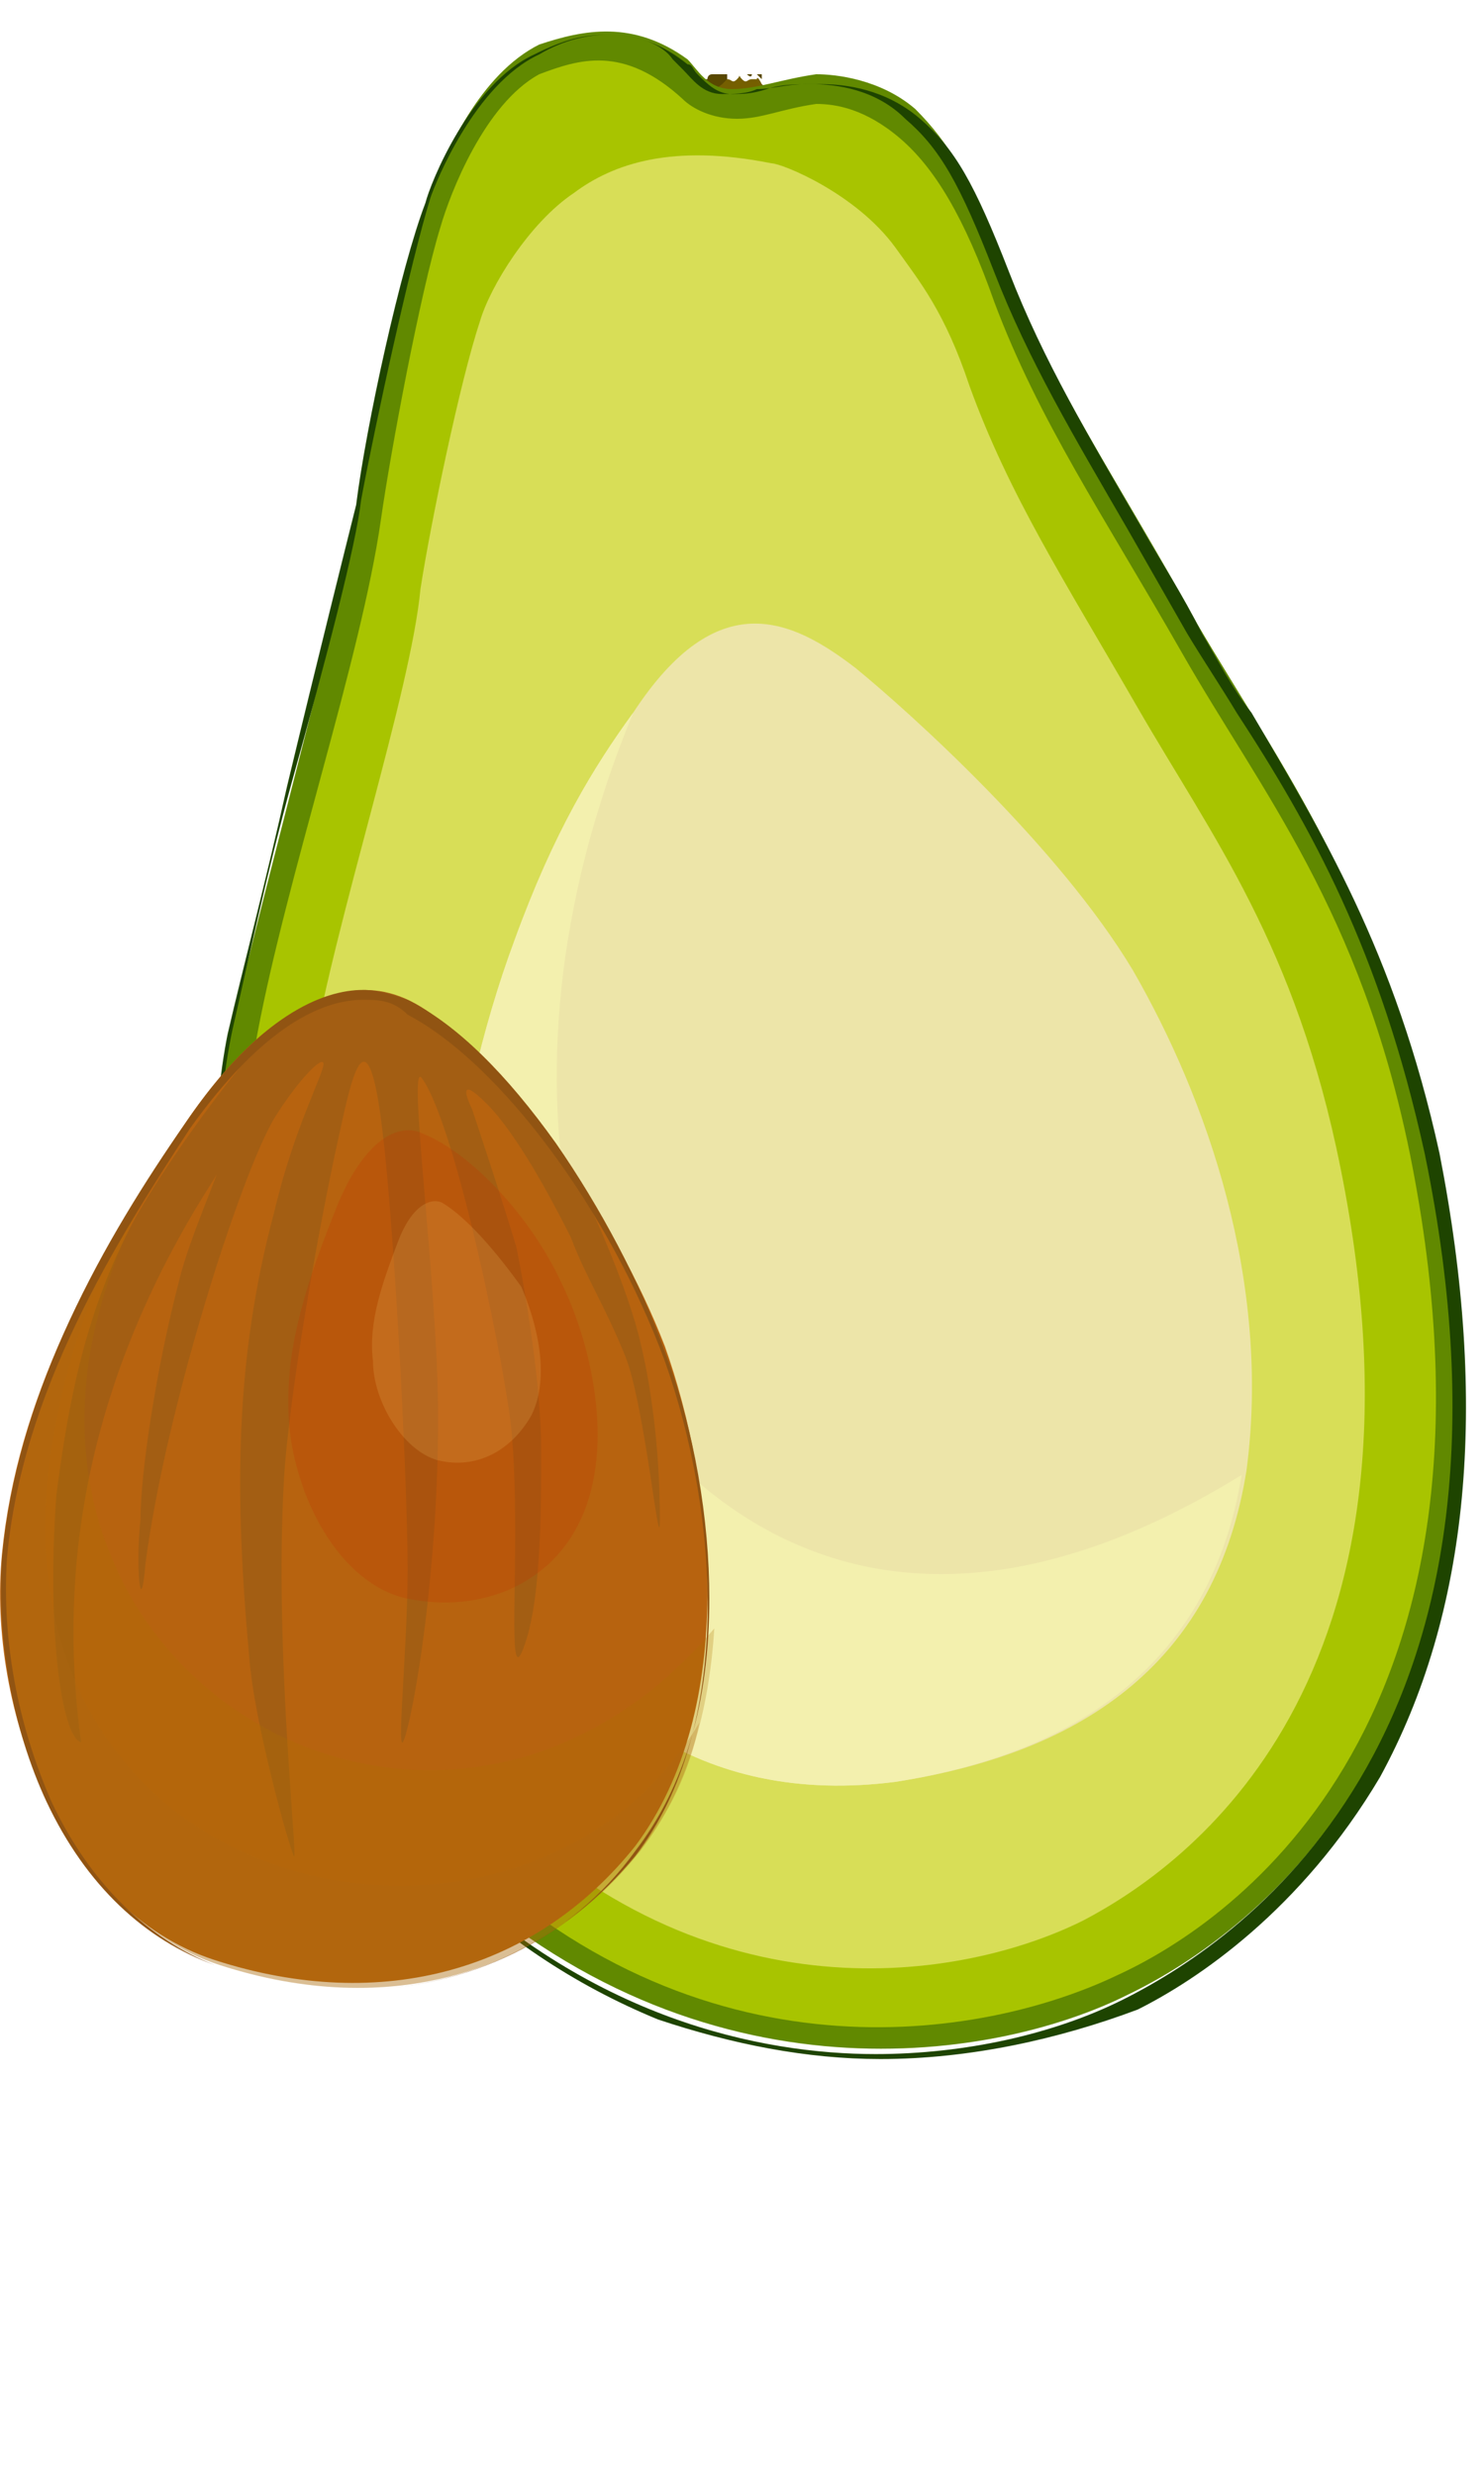 <svg width="3" height="5" viewBox="0 0 3 5" fill="none" xmlns="http://www.w3.org/2000/svg">
<path d="M1.42 0.18C1.42 0.18 1.42 0.17 1.43 0.17C1.43 0.17 1.43 0.16 1.44 0.16C1.45 0.16 1.44 0.16 1.45 0.16C1.46 0.16 1.46 0.15 1.47 0.16C1.48 0.16 1.48 0.17 1.49 0.16C1.5 0.15 1.49 0.15 1.5 0.16C1.51 0.17 1.51 0.16 1.52 0.16C1.53 0.16 1.53 0.16 1.53 0.16C1.53 0.16 1.53 0.15 1.54 0.17C1.55 0.18 1.55 0.19 1.55 0.19C1.55 0.2 1.48 0.22 1.48 0.22L1.42 0.2V0.18Z" fill="#755F00"/>
<path d="M1.48 0.22C1.48 0.22 1.43 0.21 1.42 0.2V0.17C1.42 0.17 1.42 0.16 1.43 0.16C1.43 0.16 1.43 0.15 1.44 0.15C1.44 0.15 1.44 0.15 1.45 0.15C1.45 0.15 1.45 0.15 1.46 0.15C1.46 0.15 1.46 0.15 1.47 0.15C1.47 0.15 1.47 0.15 1.48 0.15C1.48 0.15 1.48 0.15 1.49 0.15C1.49 0.15 1.49 0.15 1.5 0.15C1.5 0.15 1.5 0.15 1.51 0.15C1.52 0.16 1.52 0.15 1.52 0.15H1.53C1.53 0.15 1.53 0.15 1.54 0.16C1.54 0.16 1.54 0.16 1.54 0.17C1.54 0.18 1.55 0.18 1.55 0.19C1.54 0.19 1.48 0.22 1.48 0.22ZM1.42 0.2C1.44 0.21 1.47 0.22 1.48 0.22C1.48 0.22 1.54 0.19 1.55 0.19C1.55 0.19 1.55 0.18 1.54 0.17C1.54 0.17 1.54 0.17 1.54 0.16C1.54 0.15 1.54 0.15 1.54 0.15C1.54 0.15 1.54 0.15 1.53 0.15H1.52H1.51C1.5 0.15 1.5 0.15 1.5 0.15C1.5 0.15 1.5 0.15 1.49 0.15H1.48C1.48 0.15 1.48 0.15 1.47 0.15C1.47 0.15 1.47 0.15 1.47 0.16L1.46 0.17L1.42 0.2Z" fill="#594800"/>
<path d="M1.39 0.12C1.41 0.14 1.43 0.18 1.48 0.18C1.53 0.18 1.58 0.16 1.65 0.15C1.69 0.15 1.78 0.16 1.85 0.22C1.92 0.29 1.96 0.36 2.03 0.53C2.12 0.77 2.26 0.97 2.42 1.26C2.59 1.55 2.79 1.81 2.89 2.31C3.13 3.48 2.53 3.91 2.28 4.03C2 4.17 1.39 4.26 0.87 3.75C0.4 3.28 0.39 2.41 0.47 2.07C0.54 1.77 0.71 1.15 0.73 1C0.75 0.85 0.82 0.52 0.87 0.39C0.9 0.31 0.97 0.15 1.09 0.09C1.18 0.06 1.28 0.04 1.39 0.12Z" fill="#618900"/>
<path d="M1.78 4.16C1.63 4.16 1.48 4.13 1.33 4.08C1.16 4.01 1.01 3.91 0.87 3.77C0.61 3.51 0.5 3.14 0.46 2.88C0.41 2.54 0.43 2.24 0.46 2.09C0.49 1.96 0.54 1.77 0.58 1.59C0.64 1.34 0.7 1.1 0.72 1.02C0.74 0.86 0.81 0.54 0.86 0.41C0.87 0.37 0.95 0.17 1.08 0.11C1.14 0.08 1.18 0.07 1.23 0.07C1.29 0.07 1.34 0.09 1.39 0.13C1.4 0.13 1.4 0.14 1.41 0.15C1.43 0.17 1.45 0.19 1.48 0.19C1.5 0.19 1.52 0.19 1.55 0.18C1.58 0.17 1.61 0.17 1.65 0.17H1.66C1.71 0.17 1.79 0.18 1.86 0.24C1.93 0.3 1.97 0.37 2.04 0.55C2.11 0.73 2.2 0.88 2.31 1.07C2.35 1.14 2.39 1.2 2.43 1.28C2.46 1.33 2.49 1.39 2.53 1.44C2.67 1.68 2.82 1.92 2.91 2.33C3.01 2.84 2.97 3.26 2.79 3.59C2.63 3.86 2.42 4 2.3 4.06C2.14 4.12 1.96 4.16 1.78 4.16ZM1.23 0.07C1.19 0.07 1.14 0.08 1.09 0.11C0.96 0.17 0.88 0.37 0.87 0.4C0.83 0.53 0.76 0.85 0.73 1.01C0.72 1.1 0.66 1.33 0.59 1.58C0.54 1.76 0.5 1.95 0.47 2.08C0.4 2.41 0.39 3.28 0.87 3.76C1.19 4.08 1.54 4.15 1.77 4.15C1.95 4.15 2.13 4.11 2.27 4.04C2.53 3.91 3.12 3.49 2.88 2.33C2.79 1.92 2.65 1.67 2.5 1.44C2.47 1.39 2.43 1.33 2.4 1.28C2.36 1.21 2.32 1.14 2.28 1.07C2.17 0.88 2.08 0.73 2.01 0.55C1.94 0.37 1.9 0.3 1.83 0.24C1.77 0.18 1.69 0.17 1.64 0.17H1.63C1.59 0.17 1.56 0.18 1.53 0.18C1.51 0.19 1.48 0.19 1.46 0.19C1.42 0.19 1.4 0.16 1.38 0.14C1.37 0.13 1.37 0.13 1.36 0.12C1.34 0.09 1.29 0.07 1.23 0.07Z" fill="#1E4400"/>
<path d="M1.38 0.2C1.4 0.22 1.44 0.24 1.49 0.24C1.54 0.24 1.58 0.22 1.65 0.21C1.69 0.21 1.75 0.22 1.82 0.28C1.89 0.34 1.95 0.44 2.01 0.61C2.1 0.85 2.23 1.04 2.39 1.32C2.55 1.6 2.75 1.84 2.85 2.33C3.08 3.47 2.5 3.88 2.26 3.99C1.99 4.12 1.41 4.22 0.91 3.72C0.46 3.26 0.45 2.47 0.52 2.09C0.58 1.77 0.73 1.33 0.77 1.05C0.79 0.91 0.85 0.59 0.89 0.46C0.91 0.39 0.98 0.21 1.09 0.15C1.17 0.12 1.26 0.09 1.38 0.2Z" fill="#A8C400"/>
<path d="M1.56 0.33C1.58 0.33 1.73 0.39 1.81 0.5C1.86 0.57 1.91 0.63 1.96 0.78C2.04 1 2.15 1.17 2.3 1.43C2.45 1.69 2.62 1.91 2.71 2.36C2.92 3.4 2.4 3.77 2.19 3.88C1.95 4 1.43 4.09 0.98 3.63C0.57 3.21 0.57 2.5 0.63 2.14C0.68 1.85 0.83 1.4 0.85 1.19C0.87 1.06 0.93 0.77 0.97 0.65C0.99 0.58 1.07 0.45 1.16 0.39C1.24 0.33 1.36 0.29 1.56 0.33Z" fill="#D8DE57"/>
<path d="M1.28 1.44C1.2 1.55 1.12 1.68 1.04 1.9C0.91 2.25 0.83 2.77 0.99 3.11C1.15 3.45 1.42 3.65 1.81 3.6C2.2 3.54 2.46 3.35 2.52 2.97C2.57 2.59 2.44 2.22 2.29 1.96C2.14 1.71 1.84 1.44 1.73 1.35C1.6 1.25 1.45 1.18 1.28 1.44Z" fill="#EDE5A9"/>
<path d="M1.43 3.01C1.22 2.84 0.95 2.24 1.28 1.44C1.2 1.55 1.12 1.68 1.04 1.9C0.91 2.25 0.83 2.77 0.99 3.11C1.15 3.45 1.42 3.65 1.81 3.6C2.19 3.54 2.45 3.35 2.51 2.98C1.99 3.3 1.64 3.18 1.43 3.01Z" fill="#F3F0AE"/>
<path d="M0.814 2.03C0.724 1.98 0.564 1.99 0.374 2.27C0.184 2.55 0.034 2.83 0.004 3.14C-0.026 3.45 0.124 3.86 0.434 3.96C0.774 4.07 1.084 3.98 1.284 3.73C1.494 3.45 1.444 3 1.344 2.72C1.244 2.46 1.024 2.14 0.814 2.03Z" fill="#B7630F"/>
<path d="M0.164 3.52C0.124 3.23 0.144 2.83 0.434 2.38C0.454 2.34 0.384 2.5 0.364 2.58C0.314 2.77 0.284 2.98 0.284 3.07C0.274 3.16 0.284 3.28 0.294 3.16C0.334 2.85 0.484 2.38 0.554 2.26C0.604 2.18 0.654 2.13 0.654 2.15C0.654 2.17 0.594 2.28 0.554 2.45C0.474 2.75 0.474 3.02 0.504 3.35C0.514 3.48 0.584 3.73 0.594 3.75C0.604 3.77 0.554 3.34 0.574 2.99C0.584 2.82 0.644 2.48 0.684 2.3C0.704 2.21 0.734 2.05 0.764 2.22C0.794 2.39 0.824 2.99 0.824 3.17C0.824 3.35 0.794 3.61 0.824 3.49C0.854 3.37 0.894 3.06 0.884 2.78C0.874 2.51 0.824 2.13 0.854 2.18C0.924 2.28 1.024 2.78 1.034 2.89C1.054 3.11 1.024 3.4 1.054 3.34C1.094 3.25 1.094 3.06 1.094 2.93C1.094 2.8 1.064 2.62 1.044 2.52C1.014 2.42 0.964 2.27 0.954 2.24C0.944 2.22 0.924 2.17 0.984 2.23C1.044 2.29 1.114 2.42 1.154 2.5C1.184 2.58 1.224 2.64 1.264 2.74C1.304 2.84 1.334 3.16 1.334 3.07C1.334 2.92 1.314 2.79 1.294 2.71C1.274 2.62 1.194 2.42 1.134 2.33C1.064 2.23 0.974 2.13 0.874 2.05C0.754 1.96 0.654 2.01 0.574 2.06C0.504 2.12 0.354 2.32 0.274 2.46C0.164 2.66 0.134 2.87 0.114 3.02C0.094 3.29 0.124 3.51 0.164 3.52Z" fill="#A35E13"/>
<path opacity="0.25" d="M0.314 2.38C0.154 2.63 0.044 2.88 0.014 3.15C-0.016 3.46 0.134 3.87 0.444 3.97C0.784 4.08 1.094 3.99 1.294 3.74C1.394 3.61 1.434 3.45 1.444 3.29C0.854 3.99 -0.216 3.3 0.314 2.38Z" fill="#AF7000"/>
<path opacity="0.25" d="M0.854 2.29C0.814 2.27 0.744 2.29 0.684 2.43C0.624 2.58 0.574 2.72 0.584 2.87C0.594 3.02 0.684 3.2 0.824 3.23C0.974 3.26 1.114 3.2 1.174 3.07C1.244 2.92 1.194 2.71 1.134 2.59C1.074 2.46 0.954 2.33 0.854 2.29Z" fill="#C13600"/>
<path opacity="0.15" d="M0.894 2.43C0.874 2.42 0.834 2.43 0.804 2.51C0.774 2.59 0.744 2.67 0.754 2.75C0.754 2.83 0.814 2.93 0.884 2.95C0.964 2.97 1.034 2.93 1.074 2.86C1.114 2.78 1.084 2.67 1.054 2.6C1.004 2.53 0.944 2.46 0.894 2.43Z" fill="#FFDC83"/>
<path opacity="0.25" d="M0.214 2.55C0.104 2.74 0.034 2.94 0.014 3.15C-0.016 3.46 0.134 3.87 0.444 3.97C0.784 4.08 1.094 3.99 1.294 3.74C1.354 3.66 1.394 3.58 1.414 3.48C1.024 4.14 -0.316 3.8 0.214 2.55Z" fill="#AF6915"/>
<path d="M0.714 4.02C0.624 4.02 0.524 4 0.434 3.97C0.294 3.92 0.174 3.81 0.094 3.64C0.024 3.49 -0.006 3.31 0.004 3.15C0.034 2.81 0.214 2.5 0.374 2.27C0.524 2.05 0.654 2 0.734 2C0.764 2 0.794 2.01 0.824 2.02C0.924 2.07 1.024 2.17 1.124 2.31C1.214 2.44 1.294 2.59 1.344 2.73C1.404 2.89 1.434 3.07 1.434 3.23C1.434 3.44 1.384 3.61 1.284 3.74C1.154 3.92 0.944 4.02 0.714 4.02ZM0.734 2.02C0.654 2.02 0.534 2.07 0.384 2.28C0.234 2.51 0.044 2.81 0.014 3.15C0.004 3.31 0.034 3.48 0.104 3.64C0.184 3.81 0.304 3.92 0.434 3.97C0.524 4 0.624 4.02 0.714 4.02C0.944 4.02 1.144 3.92 1.284 3.75C1.484 3.49 1.454 3.06 1.344 2.75C1.234 2.45 1.014 2.15 0.824 2.05C0.794 2.02 0.764 2.02 0.734 2.02Z" fill="#915412"/>
</svg>
